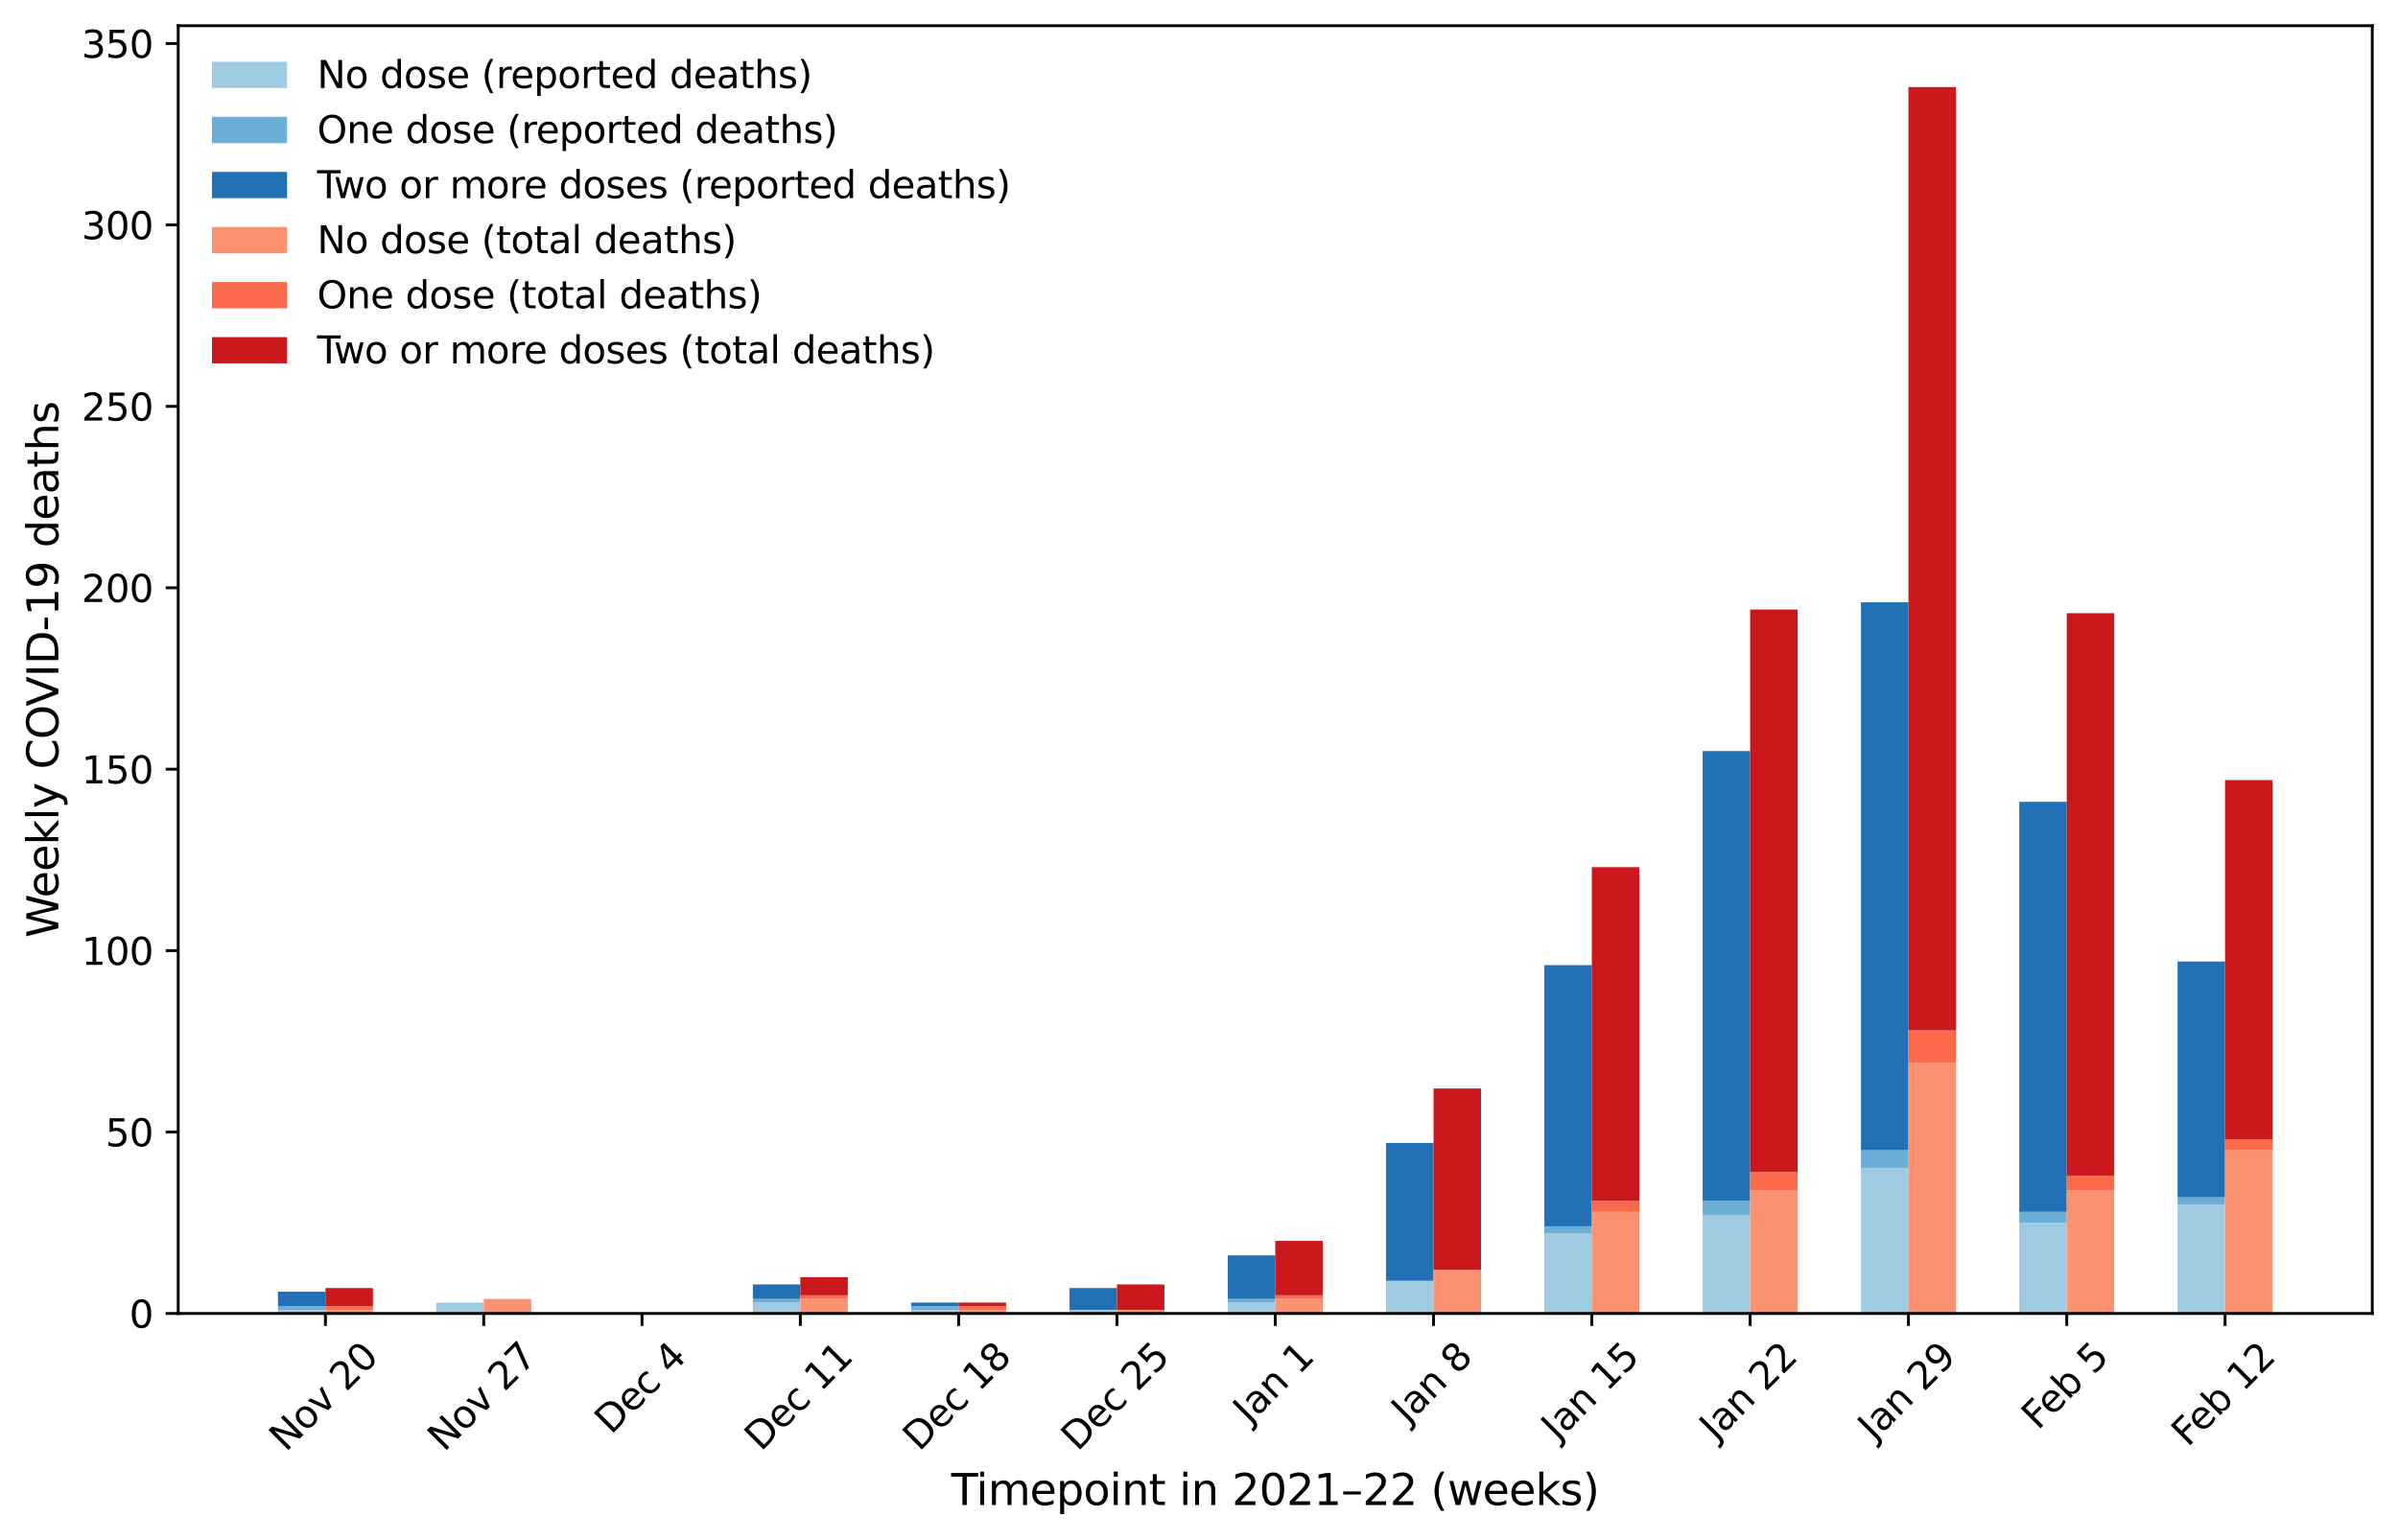 <?xml version="1.0" encoding="utf-8" standalone="no"?>
<!DOCTYPE svg PUBLIC "-//W3C//DTD SVG 1.1//EN"
  "http://www.w3.org/Graphics/SVG/1.1/DTD/svg11.dtd">
<svg xmlns:xlink="http://www.w3.org/1999/xlink" width="670.856pt" height="430.859pt" viewBox="0 0 670.856 430.859" xmlns="http://www.w3.org/2000/svg" version="1.1">
 <defs>
  <style type="text/css">*{stroke-linejoin: round; stroke-linecap: butt}</style>
 </defs>
 <g id="figure_1">
  <g id="patch_1">
   <path d="M 0 430.859 
L 670.856 430.859 
L 670.856 0 
L 0 0 
z
" style="fill: #ffffff"/>
  </g>
  <g id="axes_1">
   <g id="patch_2">
    <path d="M 49.856 367.56 
L 663.656 367.56 
L 663.656 7.2 
L 49.856 7.2 
z
" style="fill: #ffffff"/>
   </g>
   <g id="patch_3">
    <path d="M 77.756 367.56 
L 91.041 367.56 
L 91.041 366.545 
L 77.756 366.545 
z
" clip-path="url(#p1080a7839e)" style="fill: #9ecbe2"/>
   </g>
   <g id="patch_4">
    <path d="M 122.041 367.56 
L 135.327 367.56 
L 135.327 364.514 
L 122.041 364.514 
z
" clip-path="url(#p1080a7839e)" style="fill: #9ecbe2"/>
   </g>
   <g id="patch_5">
    <path d="M 166.327 367.56 
L 179.613 367.56 
L 179.613 367.56 
L 166.327 367.56 
z
" clip-path="url(#p1080a7839e)" style="fill: #9ecbe2"/>
   </g>
   <g id="patch_6">
    <path d="M 210.613 367.56 
L 223.898 367.56 
L 223.898 364.514 
L 210.613 364.514 
z
" clip-path="url(#p1080a7839e)" style="fill: #9ecbe2"/>
   </g>
   <g id="patch_7">
    <path d="M 254.898 367.56 
L 268.184 367.56 
L 268.184 366.545 
L 254.898 366.545 
z
" clip-path="url(#p1080a7839e)" style="fill: #9ecbe2"/>
   </g>
   <g id="patch_8">
    <path d="M 299.184 367.56 
L 312.47 367.56 
L 312.47 366.545 
L 299.184 366.545 
z
" clip-path="url(#p1080a7839e)" style="fill: #9ecbe2"/>
   </g>
   <g id="patch_9">
    <path d="M 343.47 367.56 
L 356.756 367.56 
L 356.756 364.514 
L 343.47 364.514 
z
" clip-path="url(#p1080a7839e)" style="fill: #9ecbe2"/>
   </g>
   <g id="patch_10">
    <path d="M 387.756 367.56 
L 401.041 367.56 
L 401.041 358.422 
L 387.756 358.422 
z
" clip-path="url(#p1080a7839e)" style="fill: #9ecbe2"/>
   </g>
   <g id="patch_11">
    <path d="M 432.041 367.56 
L 445.327 367.56 
L 445.327 345.222 
L 432.041 345.222 
z
" clip-path="url(#p1080a7839e)" style="fill: #9ecbe2"/>
   </g>
   <g id="patch_12">
    <path d="M 476.327 367.56 
L 489.613 367.56 
L 489.613 340.145 
L 476.327 340.145 
z
" clip-path="url(#p1080a7839e)" style="fill: #9ecbe2"/>
   </g>
   <g id="patch_13">
    <path d="M 520.613 367.56 
L 533.898 367.56 
L 533.898 326.945 
L 520.613 326.945 
z
" clip-path="url(#p1080a7839e)" style="fill: #9ecbe2"/>
   </g>
   <g id="patch_14">
    <path d="M 564.898 367.56 
L 578.184 367.56 
L 578.184 342.175 
L 564.898 342.175 
z
" clip-path="url(#p1080a7839e)" style="fill: #9ecbe2"/>
   </g>
   <g id="patch_15">
    <path d="M 609.184 367.56 
L 622.47 367.56 
L 622.47 337.098 
L 609.184 337.098 
z
" clip-path="url(#p1080a7839e)" style="fill: #9ecbe2"/>
   </g>
   <g id="patch_16">
    <path d="M 77.756 366.545 
L 91.041 366.545 
L 91.041 365.529 
L 77.756 365.529 
z
" clip-path="url(#p1080a7839e)" style="fill: #6bafd6"/>
   </g>
   <g id="patch_17">
    <path d="M 122.041 364.514 
L 135.327 364.514 
L 135.327 364.514 
L 122.041 364.514 
z
" clip-path="url(#p1080a7839e)" style="fill: #6bafd6"/>
   </g>
   <g id="patch_18">
    <path d="M 166.327 367.56 
L 179.613 367.56 
L 179.613 367.56 
L 166.327 367.56 
z
" clip-path="url(#p1080a7839e)" style="fill: #6bafd6"/>
   </g>
   <g id="patch_19">
    <path d="M 210.613 364.514 
L 223.898 364.514 
L 223.898 363.498 
L 210.613 363.498 
z
" clip-path="url(#p1080a7839e)" style="fill: #6bafd6"/>
   </g>
   <g id="patch_20">
    <path d="M 254.898 366.545 
L 268.184 366.545 
L 268.184 365.529 
L 254.898 365.529 
z
" clip-path="url(#p1080a7839e)" style="fill: #6bafd6"/>
   </g>
   <g id="patch_21">
    <path d="M 299.184 366.545 
L 312.47 366.545 
L 312.47 366.545 
L 299.184 366.545 
z
" clip-path="url(#p1080a7839e)" style="fill: #6bafd6"/>
   </g>
   <g id="patch_22">
    <path d="M 343.47 364.514 
L 356.756 364.514 
L 356.756 363.498 
L 343.47 363.498 
z
" clip-path="url(#p1080a7839e)" style="fill: #6bafd6"/>
   </g>
   <g id="patch_23">
    <path d="M 387.756 358.422 
L 401.041 358.422 
L 401.041 358.422 
L 387.756 358.422 
z
" clip-path="url(#p1080a7839e)" style="fill: #6bafd6"/>
   </g>
   <g id="patch_24">
    <path d="M 432.041 345.222 
L 445.327 345.222 
L 445.327 343.191 
L 432.041 343.191 
z
" clip-path="url(#p1080a7839e)" style="fill: #6bafd6"/>
   </g>
   <g id="patch_25">
    <path d="M 476.327 340.145 
L 489.613 340.145 
L 489.613 336.083 
L 476.327 336.083 
z
" clip-path="url(#p1080a7839e)" style="fill: #6bafd6"/>
   </g>
   <g id="patch_26">
    <path d="M 520.613 326.945 
L 533.898 326.945 
L 533.898 321.868 
L 520.613 321.868 
z
" clip-path="url(#p1080a7839e)" style="fill: #6bafd6"/>
   </g>
   <g id="patch_27">
    <path d="M 564.898 342.175 
L 578.184 342.175 
L 578.184 339.129 
L 564.898 339.129 
z
" clip-path="url(#p1080a7839e)" style="fill: #6bafd6"/>
   </g>
   <g id="patch_28">
    <path d="M 609.184 337.098 
L 622.47 337.098 
L 622.47 335.068 
L 609.184 335.068 
z
" clip-path="url(#p1080a7839e)" style="fill: #6bafd6"/>
   </g>
   <g id="patch_29">
    <path d="M 77.756 365.529 
L 91.041 365.529 
L 91.041 361.468 
L 77.756 361.468 
z
" clip-path="url(#p1080a7839e)" style="fill: #2271b6"/>
   </g>
   <g id="patch_30">
    <path d="M 122.041 364.514 
L 135.327 364.514 
L 135.327 364.514 
L 122.041 364.514 
z
" clip-path="url(#p1080a7839e)" style="fill: #2271b6"/>
   </g>
   <g id="patch_31">
    <path d="M 166.327 367.56 
L 179.613 367.56 
L 179.613 367.56 
L 166.327 367.56 
z
" clip-path="url(#p1080a7839e)" style="fill: #2271b6"/>
   </g>
   <g id="patch_32">
    <path d="M 210.613 363.498 
L 223.898 363.498 
L 223.898 359.437 
L 210.613 359.437 
z
" clip-path="url(#p1080a7839e)" style="fill: #2271b6"/>
   </g>
   <g id="patch_33">
    <path d="M 254.898 365.529 
L 268.184 365.529 
L 268.184 364.514 
L 254.898 364.514 
z
" clip-path="url(#p1080a7839e)" style="fill: #2271b6"/>
   </g>
   <g id="patch_34">
    <path d="M 299.184 366.545 
L 312.47 366.545 
L 312.47 360.452 
L 299.184 360.452 
z
" clip-path="url(#p1080a7839e)" style="fill: #2271b6"/>
   </g>
   <g id="patch_35">
    <path d="M 343.47 363.498 
L 356.756 363.498 
L 356.756 351.314 
L 343.47 351.314 
z
" clip-path="url(#p1080a7839e)" style="fill: #2271b6"/>
   </g>
   <g id="patch_36">
    <path d="M 387.756 358.422 
L 401.041 358.422 
L 401.041 319.837 
L 387.756 319.837 
z
" clip-path="url(#p1080a7839e)" style="fill: #2271b6"/>
   </g>
   <g id="patch_37">
    <path d="M 432.041 343.191 
L 445.327 343.191 
L 445.327 270.083 
L 432.041 270.083 
z
" clip-path="url(#p1080a7839e)" style="fill: #2271b6"/>
   </g>
   <g id="patch_38">
    <path d="M 476.327 336.083 
L 489.613 336.083 
L 489.613 210.175 
L 476.327 210.175 
z
" clip-path="url(#p1080a7839e)" style="fill: #2271b6"/>
   </g>
   <g id="patch_39">
    <path d="M 520.613 321.868 
L 533.898 321.868 
L 533.898 168.545 
L 520.613 168.545 
z
" clip-path="url(#p1080a7839e)" style="fill: #2271b6"/>
   </g>
   <g id="patch_40">
    <path d="M 564.898 339.129 
L 578.184 339.129 
L 578.184 224.391 
L 564.898 224.391 
z
" clip-path="url(#p1080a7839e)" style="fill: #2271b6"/>
   </g>
   <g id="patch_41">
    <path d="M 609.184 335.068 
L 622.47 335.068 
L 622.47 269.068 
L 609.184 269.068 
z
" clip-path="url(#p1080a7839e)" style="fill: #2271b6"/>
   </g>
   <g id="patch_42">
    <path d="M 91.041 367.56 
L 104.327 367.56 
L 104.327 366.545 
L 91.041 366.545 
z
" clip-path="url(#p1080a7839e)" style="fill: #fd9272"/>
   </g>
   <g id="patch_43">
    <path d="M 135.327 367.56 
L 148.613 367.56 
L 148.613 363.498 
L 135.327 363.498 
z
" clip-path="url(#p1080a7839e)" style="fill: #fd9272"/>
   </g>
   <g id="patch_44">
    <path d="M 179.613 367.56 
L 192.898 367.56 
L 192.898 367.56 
L 179.613 367.56 
z
" clip-path="url(#p1080a7839e)" style="fill: #fd9272"/>
   </g>
   <g id="patch_45">
    <path d="M 223.898 367.56 
L 237.184 367.56 
L 237.184 363.498 
L 223.898 363.498 
z
" clip-path="url(#p1080a7839e)" style="fill: #fd9272"/>
   </g>
   <g id="patch_46">
    <path d="M 268.184 367.56 
L 281.47 367.56 
L 281.47 366.545 
L 268.184 366.545 
z
" clip-path="url(#p1080a7839e)" style="fill: #fd9272"/>
   </g>
   <g id="patch_47">
    <path d="M 312.47 367.56 
L 325.756 367.56 
L 325.756 366.545 
L 312.47 366.545 
z
" clip-path="url(#p1080a7839e)" style="fill: #fd9272"/>
   </g>
   <g id="patch_48">
    <path d="M 356.756 367.56 
L 370.041 367.56 
L 370.041 363.498 
L 356.756 363.498 
z
" clip-path="url(#p1080a7839e)" style="fill: #fd9272"/>
   </g>
   <g id="patch_49">
    <path d="M 401.041 367.56 
L 414.327 367.56 
L 414.327 355.375 
L 401.041 355.375 
z
" clip-path="url(#p1080a7839e)" style="fill: #fd9272"/>
   </g>
   <g id="patch_50">
    <path d="M 445.327 367.56 
L 458.613 367.56 
L 458.613 339.129 
L 445.327 339.129 
z
" clip-path="url(#p1080a7839e)" style="fill: #fd9272"/>
   </g>
   <g id="patch_51">
    <path d="M 489.613 367.56 
L 502.898 367.56 
L 502.898 333.037 
L 489.613 333.037 
z
" clip-path="url(#p1080a7839e)" style="fill: #fd9272"/>
   </g>
   <g id="patch_52">
    <path d="M 533.898 367.56 
L 547.184 367.56 
L 547.184 297.498 
L 533.898 297.498 
z
" clip-path="url(#p1080a7839e)" style="fill: #fd9272"/>
   </g>
   <g id="patch_53">
    <path d="M 578.184 367.56 
L 591.47 367.56 
L 591.47 333.037 
L 578.184 333.037 
z
" clip-path="url(#p1080a7839e)" style="fill: #fd9272"/>
   </g>
   <g id="patch_54">
    <path d="M 622.47 367.56 
L 635.756 367.56 
L 635.756 321.868 
L 622.47 321.868 
z
" clip-path="url(#p1080a7839e)" style="fill: #fd9272"/>
   </g>
   <g id="patch_55">
    <path d="M 91.041 366.545 
L 104.327 366.545 
L 104.327 365.529 
L 91.041 365.529 
z
" clip-path="url(#p1080a7839e)" style="fill: #fb6a4b"/>
   </g>
   <g id="patch_56">
    <path d="M 135.327 363.498 
L 148.613 363.498 
L 148.613 363.498 
L 135.327 363.498 
z
" clip-path="url(#p1080a7839e)" style="fill: #fb6a4b"/>
   </g>
   <g id="patch_57">
    <path d="M 179.613 367.56 
L 192.898 367.56 
L 192.898 367.56 
L 179.613 367.56 
z
" clip-path="url(#p1080a7839e)" style="fill: #fb6a4b"/>
   </g>
   <g id="patch_58">
    <path d="M 223.898 363.498 
L 237.184 363.498 
L 237.184 362.483 
L 223.898 362.483 
z
" clip-path="url(#p1080a7839e)" style="fill: #fb6a4b"/>
   </g>
   <g id="patch_59">
    <path d="M 268.184 366.545 
L 281.47 366.545 
L 281.47 365.529 
L 268.184 365.529 
z
" clip-path="url(#p1080a7839e)" style="fill: #fb6a4b"/>
   </g>
   <g id="patch_60">
    <path d="M 312.47 366.545 
L 325.756 366.545 
L 325.756 366.545 
L 312.47 366.545 
z
" clip-path="url(#p1080a7839e)" style="fill: #fb6a4b"/>
   </g>
   <g id="patch_61">
    <path d="M 356.756 363.498 
L 370.041 363.498 
L 370.041 362.483 
L 356.756 362.483 
z
" clip-path="url(#p1080a7839e)" style="fill: #fb6a4b"/>
   </g>
   <g id="patch_62">
    <path d="M 401.041 355.375 
L 414.327 355.375 
L 414.327 355.375 
L 401.041 355.375 
z
" clip-path="url(#p1080a7839e)" style="fill: #fb6a4b"/>
   </g>
   <g id="patch_63">
    <path d="M 445.327 339.129 
L 458.613 339.129 
L 458.613 336.083 
L 445.327 336.083 
z
" clip-path="url(#p1080a7839e)" style="fill: #fb6a4b"/>
   </g>
   <g id="patch_64">
    <path d="M 489.613 333.037 
L 502.898 333.037 
L 502.898 327.96 
L 489.613 327.96 
z
" clip-path="url(#p1080a7839e)" style="fill: #fb6a4b"/>
   </g>
   <g id="patch_65">
    <path d="M 533.898 297.498 
L 547.184 297.498 
L 547.184 288.36 
L 533.898 288.36 
z
" clip-path="url(#p1080a7839e)" style="fill: #fb6a4b"/>
   </g>
   <g id="patch_66">
    <path d="M 578.184 333.037 
L 591.47 333.037 
L 591.47 328.975 
L 578.184 328.975 
z
" clip-path="url(#p1080a7839e)" style="fill: #fb6a4b"/>
   </g>
   <g id="patch_67">
    <path d="M 622.47 321.868 
L 635.756 321.868 
L 635.756 318.822 
L 622.47 318.822 
z
" clip-path="url(#p1080a7839e)" style="fill: #fb6a4b"/>
   </g>
   <g id="patch_68">
    <path d="M 91.041 365.529 
L 104.327 365.529 
L 104.327 360.452 
L 91.041 360.452 
z
" clip-path="url(#p1080a7839e)" style="fill: #cb181c"/>
   </g>
   <g id="patch_69">
    <path d="M 135.327 363.498 
L 148.613 363.498 
L 148.613 363.498 
L 135.327 363.498 
z
" clip-path="url(#p1080a7839e)" style="fill: #cb181c"/>
   </g>
   <g id="patch_70">
    <path d="M 179.613 367.56 
L 192.898 367.56 
L 192.898 367.56 
L 179.613 367.56 
z
" clip-path="url(#p1080a7839e)" style="fill: #cb181c"/>
   </g>
   <g id="patch_71">
    <path d="M 223.898 362.483 
L 237.184 362.483 
L 237.184 357.406 
L 223.898 357.406 
z
" clip-path="url(#p1080a7839e)" style="fill: #cb181c"/>
   </g>
   <g id="patch_72">
    <path d="M 268.184 365.529 
L 281.47 365.529 
L 281.47 364.514 
L 268.184 364.514 
z
" clip-path="url(#p1080a7839e)" style="fill: #cb181c"/>
   </g>
   <g id="patch_73">
    <path d="M 312.47 366.545 
L 325.756 366.545 
L 325.756 359.437 
L 312.47 359.437 
z
" clip-path="url(#p1080a7839e)" style="fill: #cb181c"/>
   </g>
   <g id="patch_74">
    <path d="M 356.756 362.483 
L 370.041 362.483 
L 370.041 347.252 
L 356.756 347.252 
z
" clip-path="url(#p1080a7839e)" style="fill: #cb181c"/>
   </g>
   <g id="patch_75">
    <path d="M 401.041 355.375 
L 414.327 355.375 
L 414.327 304.606 
L 401.041 304.606 
z
" clip-path="url(#p1080a7839e)" style="fill: #cb181c"/>
   </g>
   <g id="patch_76">
    <path d="M 445.327 336.083 
L 458.613 336.083 
L 458.613 242.668 
L 445.327 242.668 
z
" clip-path="url(#p1080a7839e)" style="fill: #cb181c"/>
   </g>
   <g id="patch_77">
    <path d="M 489.613 327.96 
L 502.898 327.96 
L 502.898 170.575 
L 489.613 170.575 
z
" clip-path="url(#p1080a7839e)" style="fill: #cb181c"/>
   </g>
   <g id="patch_78">
    <path d="M 533.898 288.36 
L 547.184 288.36 
L 547.184 24.36 
L 533.898 24.36 
z
" clip-path="url(#p1080a7839e)" style="fill: #cb181c"/>
   </g>
   <g id="patch_79">
    <path d="M 578.184 328.975 
L 591.47 328.975 
L 591.47 171.591 
L 578.184 171.591 
z
" clip-path="url(#p1080a7839e)" style="fill: #cb181c"/>
   </g>
   <g id="patch_80">
    <path d="M 622.47 318.822 
L 635.756 318.822 
L 635.756 218.298 
L 622.47 218.298 
z
" clip-path="url(#p1080a7839e)" style="fill: #cb181c"/>
   </g>
   <g id="matplotlib.axis_1">
    <g id="xtick_1">
     <g id="line2d_1">
      <defs>
       <path id="mb0fdaab91e" d="M 0 0 
L 0 3.5 
" style="stroke: #000000; stroke-width: 0.8"/>
      </defs>
      <g>
       <use xlink:href="#mb0fdaab91e" x="91.041" y="367.56" style="stroke: #000000; stroke-width: 0.8"/>
      </g>
     </g>
     <g id="text_1">
      <!-- Nov 20 -->
      <g transform="translate(79.94 406.501) rotate(-45) scale(0.105 -0.105)">
       <defs>
        <path id="DejaVuSans-4e" d="M 628 4666 
L 1478 4666 
L 3547 763 
L 3547 4666 
L 4159 4666 
L 4159 0 
L 3309 0 
L 1241 3903 
L 1241 0 
L 628 0 
L 628 4666 
z
" transform="scale(0.016)"/>
        <path id="DejaVuSans-6f" d="M 1959 3097 
Q 1497 3097 1228 2736 
Q 959 2375 959 1747 
Q 959 1119 1226 758 
Q 1494 397 1959 397 
Q 2419 397 2687 759 
Q 2956 1122 2956 1747 
Q 2956 2369 2687 2733 
Q 2419 3097 1959 3097 
z
M 1959 3584 
Q 2709 3584 3137 3096 
Q 3566 2609 3566 1747 
Q 3566 888 3137 398 
Q 2709 -91 1959 -91 
Q 1206 -91 779 398 
Q 353 888 353 1747 
Q 353 2609 779 3096 
Q 1206 3584 1959 3584 
z
" transform="scale(0.016)"/>
        <path id="DejaVuSans-76" d="M 191 3500 
L 800 3500 
L 1894 563 
L 2988 3500 
L 3597 3500 
L 2284 0 
L 1503 0 
L 191 3500 
z
" transform="scale(0.016)"/>
        <path id="DejaVuSans-20" transform="scale(0.016)"/>
        <path id="DejaVuSans-32" d="M 1228 531 
L 3431 531 
L 3431 0 
L 469 0 
L 469 531 
Q 828 903 1448 1529 
Q 2069 2156 2228 2338 
Q 2531 2678 2651 2914 
Q 2772 3150 2772 3378 
Q 2772 3750 2511 3984 
Q 2250 4219 1831 4219 
Q 1534 4219 1204 4116 
Q 875 4013 500 3803 
L 500 4441 
Q 881 4594 1212 4672 
Q 1544 4750 1819 4750 
Q 2544 4750 2975 4387 
Q 3406 4025 3406 3419 
Q 3406 3131 3298 2873 
Q 3191 2616 2906 2266 
Q 2828 2175 2409 1742 
Q 1991 1309 1228 531 
z
" transform="scale(0.016)"/>
        <path id="DejaVuSans-30" d="M 2034 4250 
Q 1547 4250 1301 3770 
Q 1056 3291 1056 2328 
Q 1056 1369 1301 889 
Q 1547 409 2034 409 
Q 2525 409 2770 889 
Q 3016 1369 3016 2328 
Q 3016 3291 2770 3770 
Q 2525 4250 2034 4250 
z
M 2034 4750 
Q 2819 4750 3233 4129 
Q 3647 3509 3647 2328 
Q 3647 1150 3233 529 
Q 2819 -91 2034 -91 
Q 1250 -91 836 529 
Q 422 1150 422 2328 
Q 422 3509 836 4129 
Q 1250 4750 2034 4750 
z
" transform="scale(0.016)"/>
       </defs>
       <use xlink:href="#DejaVuSans-4e"/>
       <use xlink:href="#DejaVuSans-6f" x="74.805"/>
       <use xlink:href="#DejaVuSans-76" x="135.986"/>
       <use xlink:href="#DejaVuSans-20" x="195.166"/>
       <use xlink:href="#DejaVuSans-32" x="226.953"/>
       <use xlink:href="#DejaVuSans-30" x="290.576"/>
      </g>
     </g>
    </g>
    <g id="xtick_2">
     <g id="line2d_2">
      <g>
       <use xlink:href="#mb0fdaab91e" x="135.327" y="367.56" style="stroke: #000000; stroke-width: 0.8"/>
      </g>
     </g>
     <g id="text_2">
      <!-- Nov 27 -->
      <g transform="translate(124.226 406.501) rotate(-45) scale(0.105 -0.105)">
       <defs>
        <path id="DejaVuSans-37" d="M 525 4666 
L 3525 4666 
L 3525 4397 
L 1831 0 
L 1172 0 
L 2766 4134 
L 525 4134 
L 525 4666 
z
" transform="scale(0.016)"/>
       </defs>
       <use xlink:href="#DejaVuSans-4e"/>
       <use xlink:href="#DejaVuSans-6f" x="74.805"/>
       <use xlink:href="#DejaVuSans-76" x="135.986"/>
       <use xlink:href="#DejaVuSans-20" x="195.166"/>
       <use xlink:href="#DejaVuSans-32" x="226.953"/>
       <use xlink:href="#DejaVuSans-37" x="290.576"/>
      </g>
     </g>
    </g>
    <g id="xtick_3">
     <g id="line2d_3">
      <g>
       <use xlink:href="#mb0fdaab91e" x="179.613" y="367.56" style="stroke: #000000; stroke-width: 0.8"/>
      </g>
     </g>
     <g id="text_3">
      <!-- Dec 4 -->
      <g transform="translate(170.936 401.653) rotate(-45) scale(0.105 -0.105)">
       <defs>
        <path id="DejaVuSans-44" d="M 1259 4147 
L 1259 519 
L 2022 519 
Q 2988 519 3436 956 
Q 3884 1394 3884 2338 
Q 3884 3275 3436 3711 
Q 2988 4147 2022 4147 
L 1259 4147 
z
M 628 4666 
L 1925 4666 
Q 3281 4666 3915 4102 
Q 4550 3538 4550 2338 
Q 4550 1131 3912 565 
Q 3275 0 1925 0 
L 628 0 
L 628 4666 
z
" transform="scale(0.016)"/>
        <path id="DejaVuSans-65" d="M 3597 1894 
L 3597 1613 
L 953 1613 
Q 991 1019 1311 708 
Q 1631 397 2203 397 
Q 2534 397 2845 478 
Q 3156 559 3463 722 
L 3463 178 
Q 3153 47 2828 -22 
Q 2503 -91 2169 -91 
Q 1331 -91 842 396 
Q 353 884 353 1716 
Q 353 2575 817 3079 
Q 1281 3584 2069 3584 
Q 2775 3584 3186 3129 
Q 3597 2675 3597 1894 
z
M 3022 2063 
Q 3016 2534 2758 2815 
Q 2500 3097 2075 3097 
Q 1594 3097 1305 2825 
Q 1016 2553 972 2059 
L 3022 2063 
z
" transform="scale(0.016)"/>
        <path id="DejaVuSans-63" d="M 3122 3366 
L 3122 2828 
Q 2878 2963 2633 3030 
Q 2388 3097 2138 3097 
Q 1578 3097 1268 2742 
Q 959 2388 959 1747 
Q 959 1106 1268 751 
Q 1578 397 2138 397 
Q 2388 397 2633 464 
Q 2878 531 3122 666 
L 3122 134 
Q 2881 22 2623 -34 
Q 2366 -91 2075 -91 
Q 1284 -91 818 406 
Q 353 903 353 1747 
Q 353 2603 823 3093 
Q 1294 3584 2113 3584 
Q 2378 3584 2631 3529 
Q 2884 3475 3122 3366 
z
" transform="scale(0.016)"/>
        <path id="DejaVuSans-34" d="M 2419 4116 
L 825 1625 
L 2419 1625 
L 2419 4116 
z
M 2253 4666 
L 3047 4666 
L 3047 1625 
L 3713 1625 
L 3713 1100 
L 3047 1100 
L 3047 0 
L 2419 0 
L 2419 1100 
L 313 1100 
L 313 1709 
L 2253 4666 
z
" transform="scale(0.016)"/>
       </defs>
       <use xlink:href="#DejaVuSans-44"/>
       <use xlink:href="#DejaVuSans-65" x="77.002"/>
       <use xlink:href="#DejaVuSans-63" x="138.525"/>
       <use xlink:href="#DejaVuSans-20" x="193.506"/>
       <use xlink:href="#DejaVuSans-34" x="225.293"/>
      </g>
     </g>
    </g>
    <g id="xtick_4">
     <g id="line2d_4">
      <g>
       <use xlink:href="#mb0fdaab91e" x="223.898" y="367.56" style="stroke: #000000; stroke-width: 0.8"/>
      </g>
     </g>
     <g id="text_4">
      <!-- Dec 11 -->
      <g transform="translate(212.86 406.377) rotate(-45) scale(0.105 -0.105)">
       <defs>
        <path id="DejaVuSans-31" d="M 794 531 
L 1825 531 
L 1825 4091 
L 703 3866 
L 703 4441 
L 1819 4666 
L 2450 4666 
L 2450 531 
L 3481 531 
L 3481 0 
L 794 0 
L 794 531 
z
" transform="scale(0.016)"/>
       </defs>
       <use xlink:href="#DejaVuSans-44"/>
       <use xlink:href="#DejaVuSans-65" x="77.002"/>
       <use xlink:href="#DejaVuSans-63" x="138.525"/>
       <use xlink:href="#DejaVuSans-20" x="193.506"/>
       <use xlink:href="#DejaVuSans-31" x="225.293"/>
       <use xlink:href="#DejaVuSans-31" x="288.916"/>
      </g>
     </g>
    </g>
    <g id="xtick_5">
     <g id="line2d_5">
      <g>
       <use xlink:href="#mb0fdaab91e" x="268.184" y="367.56" style="stroke: #000000; stroke-width: 0.8"/>
      </g>
     </g>
     <g id="text_5">
      <!-- Dec 18 -->
      <g transform="translate(257.145 406.377) rotate(-45) scale(0.105 -0.105)">
       <defs>
        <path id="DejaVuSans-38" d="M 2034 2216 
Q 1584 2216 1326 1975 
Q 1069 1734 1069 1313 
Q 1069 891 1326 650 
Q 1584 409 2034 409 
Q 2484 409 2743 651 
Q 3003 894 3003 1313 
Q 3003 1734 2745 1975 
Q 2488 2216 2034 2216 
z
M 1403 2484 
Q 997 2584 770 2862 
Q 544 3141 544 3541 
Q 544 4100 942 4425 
Q 1341 4750 2034 4750 
Q 2731 4750 3128 4425 
Q 3525 4100 3525 3541 
Q 3525 3141 3298 2862 
Q 3072 2584 2669 2484 
Q 3125 2378 3379 2068 
Q 3634 1759 3634 1313 
Q 3634 634 3220 271 
Q 2806 -91 2034 -91 
Q 1263 -91 848 271 
Q 434 634 434 1313 
Q 434 1759 690 2068 
Q 947 2378 1403 2484 
z
M 1172 3481 
Q 1172 3119 1398 2916 
Q 1625 2713 2034 2713 
Q 2441 2713 2670 2916 
Q 2900 3119 2900 3481 
Q 2900 3844 2670 4047 
Q 2441 4250 2034 4250 
Q 1625 4250 1398 4047 
Q 1172 3844 1172 3481 
z
" transform="scale(0.016)"/>
       </defs>
       <use xlink:href="#DejaVuSans-44"/>
       <use xlink:href="#DejaVuSans-65" x="77.002"/>
       <use xlink:href="#DejaVuSans-63" x="138.525"/>
       <use xlink:href="#DejaVuSans-20" x="193.506"/>
       <use xlink:href="#DejaVuSans-31" x="225.293"/>
       <use xlink:href="#DejaVuSans-38" x="288.916"/>
      </g>
     </g>
    </g>
    <g id="xtick_6">
     <g id="line2d_6">
      <g>
       <use xlink:href="#mb0fdaab91e" x="312.47" y="367.56" style="stroke: #000000; stroke-width: 0.8"/>
      </g>
     </g>
     <g id="text_6">
      <!-- Dec 25 -->
      <g transform="translate(301.431 406.377) rotate(-45) scale(0.105 -0.105)">
       <defs>
        <path id="DejaVuSans-35" d="M 691 4666 
L 3169 4666 
L 3169 4134 
L 1269 4134 
L 1269 2991 
Q 1406 3038 1543 3061 
Q 1681 3084 1819 3084 
Q 2600 3084 3056 2656 
Q 3513 2228 3513 1497 
Q 3513 744 3044 326 
Q 2575 -91 1722 -91 
Q 1428 -91 1123 -41 
Q 819 9 494 109 
L 494 744 
Q 775 591 1075 516 
Q 1375 441 1709 441 
Q 2250 441 2565 725 
Q 2881 1009 2881 1497 
Q 2881 1984 2565 2268 
Q 2250 2553 1709 2553 
Q 1456 2553 1204 2497 
Q 953 2441 691 2322 
L 691 4666 
z
" transform="scale(0.016)"/>
       </defs>
       <use xlink:href="#DejaVuSans-44"/>
       <use xlink:href="#DejaVuSans-65" x="77.002"/>
       <use xlink:href="#DejaVuSans-63" x="138.525"/>
       <use xlink:href="#DejaVuSans-20" x="193.506"/>
       <use xlink:href="#DejaVuSans-32" x="225.293"/>
       <use xlink:href="#DejaVuSans-35" x="288.916"/>
      </g>
     </g>
    </g>
    <g id="xtick_7">
     <g id="line2d_7">
      <g>
       <use xlink:href="#mb0fdaab91e" x="356.756" y="367.56" style="stroke: #000000; stroke-width: 0.8"/>
      </g>
     </g>
     <g id="text_7">
      <!-- Jan 1 -->
      <g transform="translate(349.54 398.731) rotate(-45) scale(0.105 -0.105)">
       <defs>
        <path id="DejaVuSans-4a" d="M 628 4666 
L 1259 4666 
L 1259 325 
Q 1259 -519 939 -900 
Q 619 -1281 -91 -1281 
L -331 -1281 
L -331 -750 
L -134 -750 
Q 284 -750 456 -515 
Q 628 -281 628 325 
L 628 4666 
z
" transform="scale(0.016)"/>
        <path id="DejaVuSans-61" d="M 2194 1759 
Q 1497 1759 1228 1600 
Q 959 1441 959 1056 
Q 959 750 1161 570 
Q 1363 391 1709 391 
Q 2188 391 2477 730 
Q 2766 1069 2766 1631 
L 2766 1759 
L 2194 1759 
z
M 3341 1997 
L 3341 0 
L 2766 0 
L 2766 531 
Q 2569 213 2275 61 
Q 1981 -91 1556 -91 
Q 1019 -91 701 211 
Q 384 513 384 1019 
Q 384 1609 779 1909 
Q 1175 2209 1959 2209 
L 2766 2209 
L 2766 2266 
Q 2766 2663 2505 2880 
Q 2244 3097 1772 3097 
Q 1472 3097 1187 3025 
Q 903 2953 641 2809 
L 641 3341 
Q 956 3463 1253 3523 
Q 1550 3584 1831 3584 
Q 2591 3584 2966 3190 
Q 3341 2797 3341 1997 
z
" transform="scale(0.016)"/>
        <path id="DejaVuSans-6e" d="M 3513 2113 
L 3513 0 
L 2938 0 
L 2938 2094 
Q 2938 2591 2744 2837 
Q 2550 3084 2163 3084 
Q 1697 3084 1428 2787 
Q 1159 2491 1159 1978 
L 1159 0 
L 581 0 
L 581 3500 
L 1159 3500 
L 1159 2956 
Q 1366 3272 1645 3428 
Q 1925 3584 2291 3584 
Q 2894 3584 3203 3211 
Q 3513 2838 3513 2113 
z
" transform="scale(0.016)"/>
       </defs>
       <use xlink:href="#DejaVuSans-4a"/>
       <use xlink:href="#DejaVuSans-61" x="29.492"/>
       <use xlink:href="#DejaVuSans-6e" x="90.771"/>
       <use xlink:href="#DejaVuSans-20" x="154.15"/>
       <use xlink:href="#DejaVuSans-31" x="185.938"/>
      </g>
     </g>
    </g>
    <g id="xtick_8">
     <g id="line2d_8">
      <g>
       <use xlink:href="#mb0fdaab91e" x="401.041" y="367.56" style="stroke: #000000; stroke-width: 0.8"/>
      </g>
     </g>
     <g id="text_8">
      <!-- Jan 8 -->
      <g transform="translate(393.826 398.731) rotate(-45) scale(0.105 -0.105)">
       <use xlink:href="#DejaVuSans-4a"/>
       <use xlink:href="#DejaVuSans-61" x="29.492"/>
       <use xlink:href="#DejaVuSans-6e" x="90.771"/>
       <use xlink:href="#DejaVuSans-20" x="154.15"/>
       <use xlink:href="#DejaVuSans-38" x="185.938"/>
      </g>
     </g>
    </g>
    <g id="xtick_9">
     <g id="line2d_9">
      <g>
       <use xlink:href="#mb0fdaab91e" x="445.327" y="367.56" style="stroke: #000000; stroke-width: 0.8"/>
      </g>
     </g>
     <g id="text_9">
      <!-- Jan 15 -->
      <g transform="translate(435.749 403.455) rotate(-45) scale(0.105 -0.105)">
       <use xlink:href="#DejaVuSans-4a"/>
       <use xlink:href="#DejaVuSans-61" x="29.492"/>
       <use xlink:href="#DejaVuSans-6e" x="90.771"/>
       <use xlink:href="#DejaVuSans-20" x="154.15"/>
       <use xlink:href="#DejaVuSans-31" x="185.938"/>
       <use xlink:href="#DejaVuSans-35" x="249.561"/>
      </g>
     </g>
    </g>
    <g id="xtick_10">
     <g id="line2d_10">
      <g>
       <use xlink:href="#mb0fdaab91e" x="489.613" y="367.56" style="stroke: #000000; stroke-width: 0.8"/>
      </g>
     </g>
     <g id="text_10">
      <!-- Jan 22 -->
      <g transform="translate(480.035 403.455) rotate(-45) scale(0.105 -0.105)">
       <use xlink:href="#DejaVuSans-4a"/>
       <use xlink:href="#DejaVuSans-61" x="29.492"/>
       <use xlink:href="#DejaVuSans-6e" x="90.771"/>
       <use xlink:href="#DejaVuSans-20" x="154.15"/>
       <use xlink:href="#DejaVuSans-32" x="185.938"/>
       <use xlink:href="#DejaVuSans-32" x="249.561"/>
      </g>
     </g>
    </g>
    <g id="xtick_11">
     <g id="line2d_11">
      <g>
       <use xlink:href="#mb0fdaab91e" x="533.898" y="367.56" style="stroke: #000000; stroke-width: 0.8"/>
      </g>
     </g>
     <g id="text_11">
      <!-- Jan 29 -->
      <g transform="translate(524.321 403.455) rotate(-45) scale(0.105 -0.105)">
       <defs>
        <path id="DejaVuSans-39" d="M 703 97 
L 703 672 
Q 941 559 1184 500 
Q 1428 441 1663 441 
Q 2288 441 2617 861 
Q 2947 1281 2994 2138 
Q 2813 1869 2534 1725 
Q 2256 1581 1919 1581 
Q 1219 1581 811 2004 
Q 403 2428 403 3163 
Q 403 3881 828 4315 
Q 1253 4750 1959 4750 
Q 2769 4750 3195 4129 
Q 3622 3509 3622 2328 
Q 3622 1225 3098 567 
Q 2575 -91 1691 -91 
Q 1453 -91 1209 -44 
Q 966 3 703 97 
z
M 1959 2075 
Q 2384 2075 2632 2365 
Q 2881 2656 2881 3163 
Q 2881 3666 2632 3958 
Q 2384 4250 1959 4250 
Q 1534 4250 1286 3958 
Q 1038 3666 1038 3163 
Q 1038 2656 1286 2365 
Q 1534 2075 1959 2075 
z
" transform="scale(0.016)"/>
       </defs>
       <use xlink:href="#DejaVuSans-4a"/>
       <use xlink:href="#DejaVuSans-61" x="29.492"/>
       <use xlink:href="#DejaVuSans-6e" x="90.771"/>
       <use xlink:href="#DejaVuSans-20" x="154.15"/>
       <use xlink:href="#DejaVuSans-32" x="185.938"/>
       <use xlink:href="#DejaVuSans-39" x="249.561"/>
      </g>
     </g>
    </g>
    <g id="xtick_12">
     <g id="line2d_12">
      <g>
       <use xlink:href="#mb0fdaab91e" x="578.184" y="367.56" style="stroke: #000000; stroke-width: 0.8"/>
      </g>
     </g>
     <g id="text_12">
      <!-- Feb 5 -->
      <g transform="translate(570.119 400.429) rotate(-45) scale(0.105 -0.105)">
       <defs>
        <path id="DejaVuSans-46" d="M 628 4666 
L 3309 4666 
L 3309 4134 
L 1259 4134 
L 1259 2759 
L 3109 2759 
L 3109 2228 
L 1259 2228 
L 1259 0 
L 628 0 
L 628 4666 
z
" transform="scale(0.016)"/>
        <path id="DejaVuSans-62" d="M 3116 1747 
Q 3116 2381 2855 2742 
Q 2594 3103 2138 3103 
Q 1681 3103 1420 2742 
Q 1159 2381 1159 1747 
Q 1159 1113 1420 752 
Q 1681 391 2138 391 
Q 2594 391 2855 752 
Q 3116 1113 3116 1747 
z
M 1159 2969 
Q 1341 3281 1617 3432 
Q 1894 3584 2278 3584 
Q 2916 3584 3314 3078 
Q 3713 2572 3713 1747 
Q 3713 922 3314 415 
Q 2916 -91 2278 -91 
Q 1894 -91 1617 61 
Q 1341 213 1159 525 
L 1159 0 
L 581 0 
L 581 4863 
L 1159 4863 
L 1159 2969 
z
" transform="scale(0.016)"/>
       </defs>
       <use xlink:href="#DejaVuSans-46"/>
       <use xlink:href="#DejaVuSans-65" x="52.02"/>
       <use xlink:href="#DejaVuSans-62" x="113.543"/>
       <use xlink:href="#DejaVuSans-20" x="177.02"/>
       <use xlink:href="#DejaVuSans-35" x="208.807"/>
      </g>
     </g>
    </g>
    <g id="xtick_13">
     <g id="line2d_13">
      <g>
       <use xlink:href="#mb0fdaab91e" x="622.47" y="367.56" style="stroke: #000000; stroke-width: 0.8"/>
      </g>
     </g>
     <g id="text_13">
      <!-- Feb 12 -->
      <g transform="translate(612.043 405.153) rotate(-45) scale(0.105 -0.105)">
       <use xlink:href="#DejaVuSans-46"/>
       <use xlink:href="#DejaVuSans-65" x="52.02"/>
       <use xlink:href="#DejaVuSans-62" x="113.543"/>
       <use xlink:href="#DejaVuSans-20" x="177.02"/>
       <use xlink:href="#DejaVuSans-31" x="208.807"/>
       <use xlink:href="#DejaVuSans-32" x="272.43"/>
      </g>
     </g>
    </g>
    <g id="text_14">
     <!-- Timepoint in 2021–22 (weeks) -->
     <g transform="translate(266.106 421.163) scale(0.12 -0.12)">
      <defs>
       <path id="DejaVuSans-54" d="M -19 4666 
L 3928 4666 
L 3928 4134 
L 2272 4134 
L 2272 0 
L 1638 0 
L 1638 4134 
L -19 4134 
L -19 4666 
z
" transform="scale(0.016)"/>
       <path id="DejaVuSans-69" d="M 603 3500 
L 1178 3500 
L 1178 0 
L 603 0 
L 603 3500 
z
M 603 4863 
L 1178 4863 
L 1178 4134 
L 603 4134 
L 603 4863 
z
" transform="scale(0.016)"/>
       <path id="DejaVuSans-6d" d="M 3328 2828 
Q 3544 3216 3844 3400 
Q 4144 3584 4550 3584 
Q 5097 3584 5394 3201 
Q 5691 2819 5691 2113 
L 5691 0 
L 5113 0 
L 5113 2094 
Q 5113 2597 4934 2840 
Q 4756 3084 4391 3084 
Q 3944 3084 3684 2787 
Q 3425 2491 3425 1978 
L 3425 0 
L 2847 0 
L 2847 2094 
Q 2847 2600 2669 2842 
Q 2491 3084 2119 3084 
Q 1678 3084 1418 2786 
Q 1159 2488 1159 1978 
L 1159 0 
L 581 0 
L 581 3500 
L 1159 3500 
L 1159 2956 
Q 1356 3278 1631 3431 
Q 1906 3584 2284 3584 
Q 2666 3584 2933 3390 
Q 3200 3197 3328 2828 
z
" transform="scale(0.016)"/>
       <path id="DejaVuSans-70" d="M 1159 525 
L 1159 -1331 
L 581 -1331 
L 581 3500 
L 1159 3500 
L 1159 2969 
Q 1341 3281 1617 3432 
Q 1894 3584 2278 3584 
Q 2916 3584 3314 3078 
Q 3713 2572 3713 1747 
Q 3713 922 3314 415 
Q 2916 -91 2278 -91 
Q 1894 -91 1617 61 
Q 1341 213 1159 525 
z
M 3116 1747 
Q 3116 2381 2855 2742 
Q 2594 3103 2138 3103 
Q 1681 3103 1420 2742 
Q 1159 2381 1159 1747 
Q 1159 1113 1420 752 
Q 1681 391 2138 391 
Q 2594 391 2855 752 
Q 3116 1113 3116 1747 
z
" transform="scale(0.016)"/>
       <path id="DejaVuSans-74" d="M 1172 4494 
L 1172 3500 
L 2356 3500 
L 2356 3053 
L 1172 3053 
L 1172 1153 
Q 1172 725 1289 603 
Q 1406 481 1766 481 
L 2356 481 
L 2356 0 
L 1766 0 
Q 1100 0 847 248 
Q 594 497 594 1153 
L 594 3053 
L 172 3053 
L 172 3500 
L 594 3500 
L 594 4494 
L 1172 4494 
z
" transform="scale(0.016)"/>
       <path id="DejaVuSans-2013" d="M 313 1978 
L 2888 1978 
L 2888 1528 
L 313 1528 
L 313 1978 
z
" transform="scale(0.016)"/>
       <path id="DejaVuSans-28" d="M 1984 4856 
Q 1566 4138 1362 3434 
Q 1159 2731 1159 2009 
Q 1159 1288 1364 580 
Q 1569 -128 1984 -844 
L 1484 -844 
Q 1016 -109 783 600 
Q 550 1309 550 2009 
Q 550 2706 781 3412 
Q 1013 4119 1484 4856 
L 1984 4856 
z
" transform="scale(0.016)"/>
       <path id="DejaVuSans-77" d="M 269 3500 
L 844 3500 
L 1563 769 
L 2278 3500 
L 2956 3500 
L 3675 769 
L 4391 3500 
L 4966 3500 
L 4050 0 
L 3372 0 
L 2619 2869 
L 1863 0 
L 1184 0 
L 269 3500 
z
" transform="scale(0.016)"/>
       <path id="DejaVuSans-6b" d="M 581 4863 
L 1159 4863 
L 1159 1991 
L 2875 3500 
L 3609 3500 
L 1753 1863 
L 3688 0 
L 2938 0 
L 1159 1709 
L 1159 0 
L 581 0 
L 581 4863 
z
" transform="scale(0.016)"/>
       <path id="DejaVuSans-73" d="M 2834 3397 
L 2834 2853 
Q 2591 2978 2328 3040 
Q 2066 3103 1784 3103 
Q 1356 3103 1142 2972 
Q 928 2841 928 2578 
Q 928 2378 1081 2264 
Q 1234 2150 1697 2047 
L 1894 2003 
Q 2506 1872 2764 1633 
Q 3022 1394 3022 966 
Q 3022 478 2636 193 
Q 2250 -91 1575 -91 
Q 1294 -91 989 -36 
Q 684 19 347 128 
L 347 722 
Q 666 556 975 473 
Q 1284 391 1588 391 
Q 1994 391 2212 530 
Q 2431 669 2431 922 
Q 2431 1156 2273 1281 
Q 2116 1406 1581 1522 
L 1381 1569 
Q 847 1681 609 1914 
Q 372 2147 372 2553 
Q 372 3047 722 3315 
Q 1072 3584 1716 3584 
Q 2034 3584 2315 3537 
Q 2597 3491 2834 3397 
z
" transform="scale(0.016)"/>
       <path id="DejaVuSans-29" d="M 513 4856 
L 1013 4856 
Q 1481 4119 1714 3412 
Q 1947 2706 1947 2009 
Q 1947 1309 1714 600 
Q 1481 -109 1013 -844 
L 513 -844 
Q 928 -128 1133 580 
Q 1338 1288 1338 2009 
Q 1338 2731 1133 3434 
Q 928 4138 513 4856 
z
" transform="scale(0.016)"/>
      </defs>
      <use xlink:href="#DejaVuSans-54"/>
      <use xlink:href="#DejaVuSans-69" x="57.959"/>
      <use xlink:href="#DejaVuSans-6d" x="85.742"/>
      <use xlink:href="#DejaVuSans-65" x="183.154"/>
      <use xlink:href="#DejaVuSans-70" x="244.678"/>
      <use xlink:href="#DejaVuSans-6f" x="308.154"/>
      <use xlink:href="#DejaVuSans-69" x="369.336"/>
      <use xlink:href="#DejaVuSans-6e" x="397.119"/>
      <use xlink:href="#DejaVuSans-74" x="460.498"/>
      <use xlink:href="#DejaVuSans-20" x="499.707"/>
      <use xlink:href="#DejaVuSans-69" x="531.494"/>
      <use xlink:href="#DejaVuSans-6e" x="559.277"/>
      <use xlink:href="#DejaVuSans-20" x="622.656"/>
      <use xlink:href="#DejaVuSans-32" x="654.443"/>
      <use xlink:href="#DejaVuSans-30" x="718.066"/>
      <use xlink:href="#DejaVuSans-32" x="781.689"/>
      <use xlink:href="#DejaVuSans-31" x="845.312"/>
      <use xlink:href="#DejaVuSans-2013" x="908.936"/>
      <use xlink:href="#DejaVuSans-32" x="958.936"/>
      <use xlink:href="#DejaVuSans-32" x="1022.559"/>
      <use xlink:href="#DejaVuSans-20" x="1086.182"/>
      <use xlink:href="#DejaVuSans-28" x="1117.969"/>
      <use xlink:href="#DejaVuSans-77" x="1156.982"/>
      <use xlink:href="#DejaVuSans-65" x="1238.77"/>
      <use xlink:href="#DejaVuSans-65" x="1300.293"/>
      <use xlink:href="#DejaVuSans-6b" x="1361.816"/>
      <use xlink:href="#DejaVuSans-73" x="1419.727"/>
      <use xlink:href="#DejaVuSans-29" x="1471.826"/>
     </g>
    </g>
   </g>
   <g id="matplotlib.axis_2">
    <g id="ytick_1">
     <g id="line2d_14">
      <defs>
       <path id="m9bfe452b7c" d="M 0 0 
L -3.5 0 
" style="stroke: #000000; stroke-width: 0.8"/>
      </defs>
      <g>
       <use xlink:href="#m9bfe452b7c" x="49.856" y="367.56" style="stroke: #000000; stroke-width: 0.8"/>
      </g>
     </g>
     <g id="text_15">
      <!-- 0 -->
      <g transform="translate(36.175 371.549) scale(0.105 -0.105)">
       <use xlink:href="#DejaVuSans-30"/>
      </g>
     </g>
    </g>
    <g id="ytick_2">
     <g id="line2d_15">
      <g>
       <use xlink:href="#m9bfe452b7c" x="49.856" y="316.791" style="stroke: #000000; stroke-width: 0.8"/>
      </g>
     </g>
     <g id="text_16">
      <!-- 50 -->
      <g transform="translate(29.494 320.78) scale(0.105 -0.105)">
       <use xlink:href="#DejaVuSans-35"/>
       <use xlink:href="#DejaVuSans-30" x="63.623"/>
      </g>
     </g>
    </g>
    <g id="ytick_3">
     <g id="line2d_16">
      <g>
       <use xlink:href="#m9bfe452b7c" x="49.856" y="266.022" style="stroke: #000000; stroke-width: 0.8"/>
      </g>
     </g>
     <g id="text_17">
      <!-- 100 -->
      <g transform="translate(22.814 270.011) scale(0.105 -0.105)">
       <use xlink:href="#DejaVuSans-31"/>
       <use xlink:href="#DejaVuSans-30" x="63.623"/>
       <use xlink:href="#DejaVuSans-30" x="127.246"/>
      </g>
     </g>
    </g>
    <g id="ytick_4">
     <g id="line2d_17">
      <g>
       <use xlink:href="#m9bfe452b7c" x="49.856" y="215.252" style="stroke: #000000; stroke-width: 0.8"/>
      </g>
     </g>
     <g id="text_18">
      <!-- 150 -->
      <g transform="translate(22.814 219.241) scale(0.105 -0.105)">
       <use xlink:href="#DejaVuSans-31"/>
       <use xlink:href="#DejaVuSans-35" x="63.623"/>
       <use xlink:href="#DejaVuSans-30" x="127.246"/>
      </g>
     </g>
    </g>
    <g id="ytick_5">
     <g id="line2d_18">
      <g>
       <use xlink:href="#m9bfe452b7c" x="49.856" y="164.483" style="stroke: #000000; stroke-width: 0.8"/>
      </g>
     </g>
     <g id="text_19">
      <!-- 200 -->
      <g transform="translate(22.814 168.472) scale(0.105 -0.105)">
       <use xlink:href="#DejaVuSans-32"/>
       <use xlink:href="#DejaVuSans-30" x="63.623"/>
       <use xlink:href="#DejaVuSans-30" x="127.246"/>
      </g>
     </g>
    </g>
    <g id="ytick_6">
     <g id="line2d_19">
      <g>
       <use xlink:href="#m9bfe452b7c" x="49.856" y="113.714" style="stroke: #000000; stroke-width: 0.8"/>
      </g>
     </g>
     <g id="text_20">
      <!-- 250 -->
      <g transform="translate(22.814 117.703) scale(0.105 -0.105)">
       <use xlink:href="#DejaVuSans-32"/>
       <use xlink:href="#DejaVuSans-35" x="63.623"/>
       <use xlink:href="#DejaVuSans-30" x="127.246"/>
      </g>
     </g>
    </g>
    <g id="ytick_7">
     <g id="line2d_20">
      <g>
       <use xlink:href="#m9bfe452b7c" x="49.856" y="62.945" style="stroke: #000000; stroke-width: 0.8"/>
      </g>
     </g>
     <g id="text_21">
      <!-- 300 -->
      <g transform="translate(22.814 66.934) scale(0.105 -0.105)">
       <defs>
        <path id="DejaVuSans-33" d="M 2597 2516 
Q 3050 2419 3304 2112 
Q 3559 1806 3559 1356 
Q 3559 666 3084 287 
Q 2609 -91 1734 -91 
Q 1441 -91 1130 -33 
Q 819 25 488 141 
L 488 750 
Q 750 597 1062 519 
Q 1375 441 1716 441 
Q 2309 441 2620 675 
Q 2931 909 2931 1356 
Q 2931 1769 2642 2001 
Q 2353 2234 1838 2234 
L 1294 2234 
L 1294 2753 
L 1863 2753 
Q 2328 2753 2575 2939 
Q 2822 3125 2822 3475 
Q 2822 3834 2567 4026 
Q 2313 4219 1838 4219 
Q 1578 4219 1281 4162 
Q 984 4106 628 3988 
L 628 4550 
Q 988 4650 1302 4700 
Q 1616 4750 1894 4750 
Q 2613 4750 3031 4423 
Q 3450 4097 3450 3541 
Q 3450 3153 3228 2886 
Q 3006 2619 2597 2516 
z
" transform="scale(0.016)"/>
       </defs>
       <use xlink:href="#DejaVuSans-33"/>
       <use xlink:href="#DejaVuSans-30" x="63.623"/>
       <use xlink:href="#DejaVuSans-30" x="127.246"/>
      </g>
     </g>
    </g>
    <g id="ytick_8">
     <g id="line2d_21">
      <g>
       <use xlink:href="#m9bfe452b7c" x="49.856" y="12.175" style="stroke: #000000; stroke-width: 0.8"/>
      </g>
     </g>
     <g id="text_22">
      <!-- 350 -->
      <g transform="translate(22.814 16.165) scale(0.105 -0.105)">
       <use xlink:href="#DejaVuSans-33"/>
       <use xlink:href="#DejaVuSans-35" x="63.623"/>
       <use xlink:href="#DejaVuSans-30" x="127.246"/>
      </g>
     </g>
    </g>
    <g id="text_23">
     <!-- Weekly COVID-19 deaths -->
     <g transform="translate(16.318 262.41) rotate(-90) scale(0.12 -0.12)">
      <defs>
       <path id="DejaVuSans-57" d="M 213 4666 
L 850 4666 
L 1831 722 
L 2809 4666 
L 3519 4666 
L 4500 722 
L 5478 4666 
L 6119 4666 
L 4947 0 
L 4153 0 
L 3169 4050 
L 2175 0 
L 1381 0 
L 213 4666 
z
" transform="scale(0.016)"/>
       <path id="DejaVuSans-6c" d="M 603 4863 
L 1178 4863 
L 1178 0 
L 603 0 
L 603 4863 
z
" transform="scale(0.016)"/>
       <path id="DejaVuSans-79" d="M 2059 -325 
Q 1816 -950 1584 -1140 
Q 1353 -1331 966 -1331 
L 506 -1331 
L 506 -850 
L 844 -850 
Q 1081 -850 1212 -737 
Q 1344 -625 1503 -206 
L 1606 56 
L 191 3500 
L 800 3500 
L 1894 763 
L 2988 3500 
L 3597 3500 
L 2059 -325 
z
" transform="scale(0.016)"/>
       <path id="DejaVuSans-43" d="M 4122 4306 
L 4122 3641 
Q 3803 3938 3442 4084 
Q 3081 4231 2675 4231 
Q 1875 4231 1450 3742 
Q 1025 3253 1025 2328 
Q 1025 1406 1450 917 
Q 1875 428 2675 428 
Q 3081 428 3442 575 
Q 3803 722 4122 1019 
L 4122 359 
Q 3791 134 3420 21 
Q 3050 -91 2638 -91 
Q 1578 -91 968 557 
Q 359 1206 359 2328 
Q 359 3453 968 4101 
Q 1578 4750 2638 4750 
Q 3056 4750 3426 4639 
Q 3797 4528 4122 4306 
z
" transform="scale(0.016)"/>
       <path id="DejaVuSans-4f" d="M 2522 4238 
Q 1834 4238 1429 3725 
Q 1025 3213 1025 2328 
Q 1025 1447 1429 934 
Q 1834 422 2522 422 
Q 3209 422 3611 934 
Q 4013 1447 4013 2328 
Q 4013 3213 3611 3725 
Q 3209 4238 2522 4238 
z
M 2522 4750 
Q 3503 4750 4090 4092 
Q 4678 3434 4678 2328 
Q 4678 1225 4090 567 
Q 3503 -91 2522 -91 
Q 1538 -91 948 565 
Q 359 1222 359 2328 
Q 359 3434 948 4092 
Q 1538 4750 2522 4750 
z
" transform="scale(0.016)"/>
       <path id="DejaVuSans-56" d="M 1831 0 
L 50 4666 
L 709 4666 
L 2188 738 
L 3669 4666 
L 4325 4666 
L 2547 0 
L 1831 0 
z
" transform="scale(0.016)"/>
       <path id="DejaVuSans-49" d="M 628 4666 
L 1259 4666 
L 1259 0 
L 628 0 
L 628 4666 
z
" transform="scale(0.016)"/>
       <path id="DejaVuSans-2d" d="M 313 2009 
L 1997 2009 
L 1997 1497 
L 313 1497 
L 313 2009 
z
" transform="scale(0.016)"/>
       <path id="DejaVuSans-64" d="M 2906 2969 
L 2906 4863 
L 3481 4863 
L 3481 0 
L 2906 0 
L 2906 525 
Q 2725 213 2448 61 
Q 2172 -91 1784 -91 
Q 1150 -91 751 415 
Q 353 922 353 1747 
Q 353 2572 751 3078 
Q 1150 3584 1784 3584 
Q 2172 3584 2448 3432 
Q 2725 3281 2906 2969 
z
M 947 1747 
Q 947 1113 1208 752 
Q 1469 391 1925 391 
Q 2381 391 2643 752 
Q 2906 1113 2906 1747 
Q 2906 2381 2643 2742 
Q 2381 3103 1925 3103 
Q 1469 3103 1208 2742 
Q 947 2381 947 1747 
z
" transform="scale(0.016)"/>
       <path id="DejaVuSans-68" d="M 3513 2113 
L 3513 0 
L 2938 0 
L 2938 2094 
Q 2938 2591 2744 2837 
Q 2550 3084 2163 3084 
Q 1697 3084 1428 2787 
Q 1159 2491 1159 1978 
L 1159 0 
L 581 0 
L 581 4863 
L 1159 4863 
L 1159 2956 
Q 1366 3272 1645 3428 
Q 1925 3584 2291 3584 
Q 2894 3584 3203 3211 
Q 3513 2838 3513 2113 
z
" transform="scale(0.016)"/>
      </defs>
      <use xlink:href="#DejaVuSans-57"/>
      <use xlink:href="#DejaVuSans-65" x="93.002"/>
      <use xlink:href="#DejaVuSans-65" x="154.525"/>
      <use xlink:href="#DejaVuSans-6b" x="216.049"/>
      <use xlink:href="#DejaVuSans-6c" x="273.959"/>
      <use xlink:href="#DejaVuSans-79" x="301.742"/>
      <use xlink:href="#DejaVuSans-20" x="360.922"/>
      <use xlink:href="#DejaVuSans-43" x="392.709"/>
      <use xlink:href="#DejaVuSans-4f" x="462.533"/>
      <use xlink:href="#DejaVuSans-56" x="539.494"/>
      <use xlink:href="#DejaVuSans-49" x="607.902"/>
      <use xlink:href="#DejaVuSans-44" x="637.395"/>
      <use xlink:href="#DejaVuSans-2d" x="714.396"/>
      <use xlink:href="#DejaVuSans-31" x="750.48"/>
      <use xlink:href="#DejaVuSans-39" x="814.104"/>
      <use xlink:href="#DejaVuSans-20" x="877.727"/>
      <use xlink:href="#DejaVuSans-64" x="909.514"/>
      <use xlink:href="#DejaVuSans-65" x="972.99"/>
      <use xlink:href="#DejaVuSans-61" x="1034.514"/>
      <use xlink:href="#DejaVuSans-74" x="1095.793"/>
      <use xlink:href="#DejaVuSans-68" x="1135.002"/>
      <use xlink:href="#DejaVuSans-73" x="1198.381"/>
     </g>
    </g>
   </g>
   <g id="patch_81">
    <path d="M 49.856 367.56 
L 49.856 7.2 
" style="fill: none; stroke: #000000; stroke-width: 0.8; stroke-linejoin: miter; stroke-linecap: square"/>
   </g>
   <g id="patch_82">
    <path d="M 663.656 367.56 
L 663.656 7.2 
" style="fill: none; stroke: #000000; stroke-width: 0.8; stroke-linejoin: miter; stroke-linecap: square"/>
   </g>
   <g id="patch_83">
    <path d="M 49.856 367.56 
L 663.656 367.56 
" style="fill: none; stroke: #000000; stroke-width: 0.8; stroke-linejoin: miter; stroke-linecap: square"/>
   </g>
   <g id="patch_84">
    <path d="M 49.856 7.2 
L 663.656 7.2 
" style="fill: none; stroke: #000000; stroke-width: 0.8; stroke-linejoin: miter; stroke-linecap: square"/>
   </g>
   <g id="legend_1">
    <g id="patch_85">
     <path d="M 59.306 24.628 
L 80.306 24.628 
L 80.306 17.278 
L 59.306 17.278 
z
" style="fill: #9ecbe2"/>
    </g>
    <g id="text_24">
     <!-- No dose (reported deaths) -->
     <g transform="translate(88.706 24.628) scale(0.105 -0.105)">
      <defs>
       <path id="DejaVuSans-72" d="M 2631 2963 
Q 2534 3019 2420 3045 
Q 2306 3072 2169 3072 
Q 1681 3072 1420 2755 
Q 1159 2438 1159 1844 
L 1159 0 
L 581 0 
L 581 3500 
L 1159 3500 
L 1159 2956 
Q 1341 3275 1631 3429 
Q 1922 3584 2338 3584 
Q 2397 3584 2469 3576 
Q 2541 3569 2628 3553 
L 2631 2963 
z
" transform="scale(0.016)"/>
      </defs>
      <use xlink:href="#DejaVuSans-4e"/>
      <use xlink:href="#DejaVuSans-6f" x="74.805"/>
      <use xlink:href="#DejaVuSans-20" x="135.986"/>
      <use xlink:href="#DejaVuSans-64" x="167.773"/>
      <use xlink:href="#DejaVuSans-6f" x="231.25"/>
      <use xlink:href="#DejaVuSans-73" x="292.432"/>
      <use xlink:href="#DejaVuSans-65" x="344.531"/>
      <use xlink:href="#DejaVuSans-20" x="406.055"/>
      <use xlink:href="#DejaVuSans-28" x="437.842"/>
      <use xlink:href="#DejaVuSans-72" x="476.855"/>
      <use xlink:href="#DejaVuSans-65" x="515.719"/>
      <use xlink:href="#DejaVuSans-70" x="577.242"/>
      <use xlink:href="#DejaVuSans-6f" x="640.719"/>
      <use xlink:href="#DejaVuSans-72" x="701.9"/>
      <use xlink:href="#DejaVuSans-74" x="743.014"/>
      <use xlink:href="#DejaVuSans-65" x="782.223"/>
      <use xlink:href="#DejaVuSans-64" x="843.746"/>
      <use xlink:href="#DejaVuSans-20" x="907.223"/>
      <use xlink:href="#DejaVuSans-64" x="939.01"/>
      <use xlink:href="#DejaVuSans-65" x="1002.486"/>
      <use xlink:href="#DejaVuSans-61" x="1064.01"/>
      <use xlink:href="#DejaVuSans-74" x="1125.289"/>
      <use xlink:href="#DejaVuSans-68" x="1164.498"/>
      <use xlink:href="#DejaVuSans-73" x="1227.877"/>
      <use xlink:href="#DejaVuSans-29" x="1279.977"/>
     </g>
    </g>
    <g id="patch_86">
     <path d="M 59.306 40.04 
L 80.306 40.04 
L 80.306 32.69 
L 59.306 32.69 
z
" style="fill: #6bafd6"/>
    </g>
    <g id="text_25">
     <!-- One dose (reported deaths) -->
     <g transform="translate(88.706 40.04) scale(0.105 -0.105)">
      <use xlink:href="#DejaVuSans-4f"/>
      <use xlink:href="#DejaVuSans-6e" x="78.711"/>
      <use xlink:href="#DejaVuSans-65" x="142.09"/>
      <use xlink:href="#DejaVuSans-20" x="203.613"/>
      <use xlink:href="#DejaVuSans-64" x="235.4"/>
      <use xlink:href="#DejaVuSans-6f" x="298.877"/>
      <use xlink:href="#DejaVuSans-73" x="360.059"/>
      <use xlink:href="#DejaVuSans-65" x="412.158"/>
      <use xlink:href="#DejaVuSans-20" x="473.682"/>
      <use xlink:href="#DejaVuSans-28" x="505.469"/>
      <use xlink:href="#DejaVuSans-72" x="544.482"/>
      <use xlink:href="#DejaVuSans-65" x="583.346"/>
      <use xlink:href="#DejaVuSans-70" x="644.869"/>
      <use xlink:href="#DejaVuSans-6f" x="708.346"/>
      <use xlink:href="#DejaVuSans-72" x="769.527"/>
      <use xlink:href="#DejaVuSans-74" x="810.641"/>
      <use xlink:href="#DejaVuSans-65" x="849.85"/>
      <use xlink:href="#DejaVuSans-64" x="911.373"/>
      <use xlink:href="#DejaVuSans-20" x="974.85"/>
      <use xlink:href="#DejaVuSans-64" x="1006.637"/>
      <use xlink:href="#DejaVuSans-65" x="1070.113"/>
      <use xlink:href="#DejaVuSans-61" x="1131.637"/>
      <use xlink:href="#DejaVuSans-74" x="1192.916"/>
      <use xlink:href="#DejaVuSans-68" x="1232.125"/>
      <use xlink:href="#DejaVuSans-73" x="1295.504"/>
      <use xlink:href="#DejaVuSans-29" x="1347.604"/>
     </g>
    </g>
    <g id="patch_87">
     <path d="M 59.306 55.452 
L 80.306 55.452 
L 80.306 48.102 
L 59.306 48.102 
z
" style="fill: #2271b6"/>
    </g>
    <g id="text_26">
     <!-- Two or more doses (reported deaths) -->
     <g transform="translate(88.706 55.452) scale(0.105 -0.105)">
      <use xlink:href="#DejaVuSans-54"/>
      <use xlink:href="#DejaVuSans-77" x="44.584"/>
      <use xlink:href="#DejaVuSans-6f" x="126.371"/>
      <use xlink:href="#DejaVuSans-20" x="187.553"/>
      <use xlink:href="#DejaVuSans-6f" x="219.34"/>
      <use xlink:href="#DejaVuSans-72" x="280.521"/>
      <use xlink:href="#DejaVuSans-20" x="321.635"/>
      <use xlink:href="#DejaVuSans-6d" x="353.422"/>
      <use xlink:href="#DejaVuSans-6f" x="450.834"/>
      <use xlink:href="#DejaVuSans-72" x="512.016"/>
      <use xlink:href="#DejaVuSans-65" x="550.879"/>
      <use xlink:href="#DejaVuSans-20" x="612.402"/>
      <use xlink:href="#DejaVuSans-64" x="644.189"/>
      <use xlink:href="#DejaVuSans-6f" x="707.666"/>
      <use xlink:href="#DejaVuSans-73" x="768.848"/>
      <use xlink:href="#DejaVuSans-65" x="820.947"/>
      <use xlink:href="#DejaVuSans-73" x="882.471"/>
      <use xlink:href="#DejaVuSans-20" x="934.57"/>
      <use xlink:href="#DejaVuSans-28" x="966.357"/>
      <use xlink:href="#DejaVuSans-72" x="1005.371"/>
      <use xlink:href="#DejaVuSans-65" x="1044.234"/>
      <use xlink:href="#DejaVuSans-70" x="1105.758"/>
      <use xlink:href="#DejaVuSans-6f" x="1169.234"/>
      <use xlink:href="#DejaVuSans-72" x="1230.416"/>
      <use xlink:href="#DejaVuSans-74" x="1271.529"/>
      <use xlink:href="#DejaVuSans-65" x="1310.738"/>
      <use xlink:href="#DejaVuSans-64" x="1372.262"/>
      <use xlink:href="#DejaVuSans-20" x="1435.738"/>
      <use xlink:href="#DejaVuSans-64" x="1467.525"/>
      <use xlink:href="#DejaVuSans-65" x="1531.002"/>
      <use xlink:href="#DejaVuSans-61" x="1592.525"/>
      <use xlink:href="#DejaVuSans-74" x="1653.805"/>
      <use xlink:href="#DejaVuSans-68" x="1693.014"/>
      <use xlink:href="#DejaVuSans-73" x="1756.393"/>
      <use xlink:href="#DejaVuSans-29" x="1808.492"/>
     </g>
    </g>
    <g id="patch_88">
     <path d="M 59.306 70.864 
L 80.306 70.864 
L 80.306 63.514 
L 59.306 63.514 
z
" style="fill: #fd9272"/>
    </g>
    <g id="text_27">
     <!-- No dose (total deaths) -->
     <g transform="translate(88.706 70.864) scale(0.105 -0.105)">
      <use xlink:href="#DejaVuSans-4e"/>
      <use xlink:href="#DejaVuSans-6f" x="74.805"/>
      <use xlink:href="#DejaVuSans-20" x="135.986"/>
      <use xlink:href="#DejaVuSans-64" x="167.773"/>
      <use xlink:href="#DejaVuSans-6f" x="231.25"/>
      <use xlink:href="#DejaVuSans-73" x="292.432"/>
      <use xlink:href="#DejaVuSans-65" x="344.531"/>
      <use xlink:href="#DejaVuSans-20" x="406.055"/>
      <use xlink:href="#DejaVuSans-28" x="437.842"/>
      <use xlink:href="#DejaVuSans-74" x="476.855"/>
      <use xlink:href="#DejaVuSans-6f" x="516.064"/>
      <use xlink:href="#DejaVuSans-74" x="577.246"/>
      <use xlink:href="#DejaVuSans-61" x="616.455"/>
      <use xlink:href="#DejaVuSans-6c" x="677.734"/>
      <use xlink:href="#DejaVuSans-20" x="705.518"/>
      <use xlink:href="#DejaVuSans-64" x="737.305"/>
      <use xlink:href="#DejaVuSans-65" x="800.781"/>
      <use xlink:href="#DejaVuSans-61" x="862.305"/>
      <use xlink:href="#DejaVuSans-74" x="923.584"/>
      <use xlink:href="#DejaVuSans-68" x="962.793"/>
      <use xlink:href="#DejaVuSans-73" x="1026.172"/>
      <use xlink:href="#DejaVuSans-29" x="1078.271"/>
     </g>
    </g>
    <g id="patch_89">
     <path d="M 59.306 86.276 
L 80.306 86.276 
L 80.306 78.926 
L 59.306 78.926 
z
" style="fill: #fb6a4b"/>
    </g>
    <g id="text_28">
     <!-- One dose (total deaths) -->
     <g transform="translate(88.706 86.276) scale(0.105 -0.105)">
      <use xlink:href="#DejaVuSans-4f"/>
      <use xlink:href="#DejaVuSans-6e" x="78.711"/>
      <use xlink:href="#DejaVuSans-65" x="142.09"/>
      <use xlink:href="#DejaVuSans-20" x="203.613"/>
      <use xlink:href="#DejaVuSans-64" x="235.4"/>
      <use xlink:href="#DejaVuSans-6f" x="298.877"/>
      <use xlink:href="#DejaVuSans-73" x="360.059"/>
      <use xlink:href="#DejaVuSans-65" x="412.158"/>
      <use xlink:href="#DejaVuSans-20" x="473.682"/>
      <use xlink:href="#DejaVuSans-28" x="505.469"/>
      <use xlink:href="#DejaVuSans-74" x="544.482"/>
      <use xlink:href="#DejaVuSans-6f" x="583.691"/>
      <use xlink:href="#DejaVuSans-74" x="644.873"/>
      <use xlink:href="#DejaVuSans-61" x="684.082"/>
      <use xlink:href="#DejaVuSans-6c" x="745.361"/>
      <use xlink:href="#DejaVuSans-20" x="773.145"/>
      <use xlink:href="#DejaVuSans-64" x="804.932"/>
      <use xlink:href="#DejaVuSans-65" x="868.408"/>
      <use xlink:href="#DejaVuSans-61" x="929.932"/>
      <use xlink:href="#DejaVuSans-74" x="991.211"/>
      <use xlink:href="#DejaVuSans-68" x="1030.42"/>
      <use xlink:href="#DejaVuSans-73" x="1093.799"/>
      <use xlink:href="#DejaVuSans-29" x="1145.898"/>
     </g>
    </g>
    <g id="patch_90">
     <path d="M 59.306 101.689 
L 80.306 101.689 
L 80.306 94.339 
L 59.306 94.339 
z
" style="fill: #cb181c"/>
    </g>
    <g id="text_29">
     <!-- Two or more doses (total deaths) -->
     <g transform="translate(88.706 101.689) scale(0.105 -0.105)">
      <use xlink:href="#DejaVuSans-54"/>
      <use xlink:href="#DejaVuSans-77" x="44.584"/>
      <use xlink:href="#DejaVuSans-6f" x="126.371"/>
      <use xlink:href="#DejaVuSans-20" x="187.553"/>
      <use xlink:href="#DejaVuSans-6f" x="219.34"/>
      <use xlink:href="#DejaVuSans-72" x="280.521"/>
      <use xlink:href="#DejaVuSans-20" x="321.635"/>
      <use xlink:href="#DejaVuSans-6d" x="353.422"/>
      <use xlink:href="#DejaVuSans-6f" x="450.834"/>
      <use xlink:href="#DejaVuSans-72" x="512.016"/>
      <use xlink:href="#DejaVuSans-65" x="550.879"/>
      <use xlink:href="#DejaVuSans-20" x="612.402"/>
      <use xlink:href="#DejaVuSans-64" x="644.189"/>
      <use xlink:href="#DejaVuSans-6f" x="707.666"/>
      <use xlink:href="#DejaVuSans-73" x="768.848"/>
      <use xlink:href="#DejaVuSans-65" x="820.947"/>
      <use xlink:href="#DejaVuSans-73" x="882.471"/>
      <use xlink:href="#DejaVuSans-20" x="934.57"/>
      <use xlink:href="#DejaVuSans-28" x="966.357"/>
      <use xlink:href="#DejaVuSans-74" x="1005.371"/>
      <use xlink:href="#DejaVuSans-6f" x="1044.58"/>
      <use xlink:href="#DejaVuSans-74" x="1105.762"/>
      <use xlink:href="#DejaVuSans-61" x="1144.971"/>
      <use xlink:href="#DejaVuSans-6c" x="1206.25"/>
      <use xlink:href="#DejaVuSans-20" x="1234.033"/>
      <use xlink:href="#DejaVuSans-64" x="1265.82"/>
      <use xlink:href="#DejaVuSans-65" x="1329.297"/>
      <use xlink:href="#DejaVuSans-61" x="1390.82"/>
      <use xlink:href="#DejaVuSans-74" x="1452.1"/>
      <use xlink:href="#DejaVuSans-68" x="1491.309"/>
      <use xlink:href="#DejaVuSans-73" x="1554.688"/>
      <use xlink:href="#DejaVuSans-29" x="1606.787"/>
     </g>
    </g>
   </g>
  </g>
 </g>
 <defs>
  <clipPath id="p1080a7839e">
   <rect x="49.856" y="7.2" width="613.8" height="360.36"/>
  </clipPath>
 </defs>
</svg>
